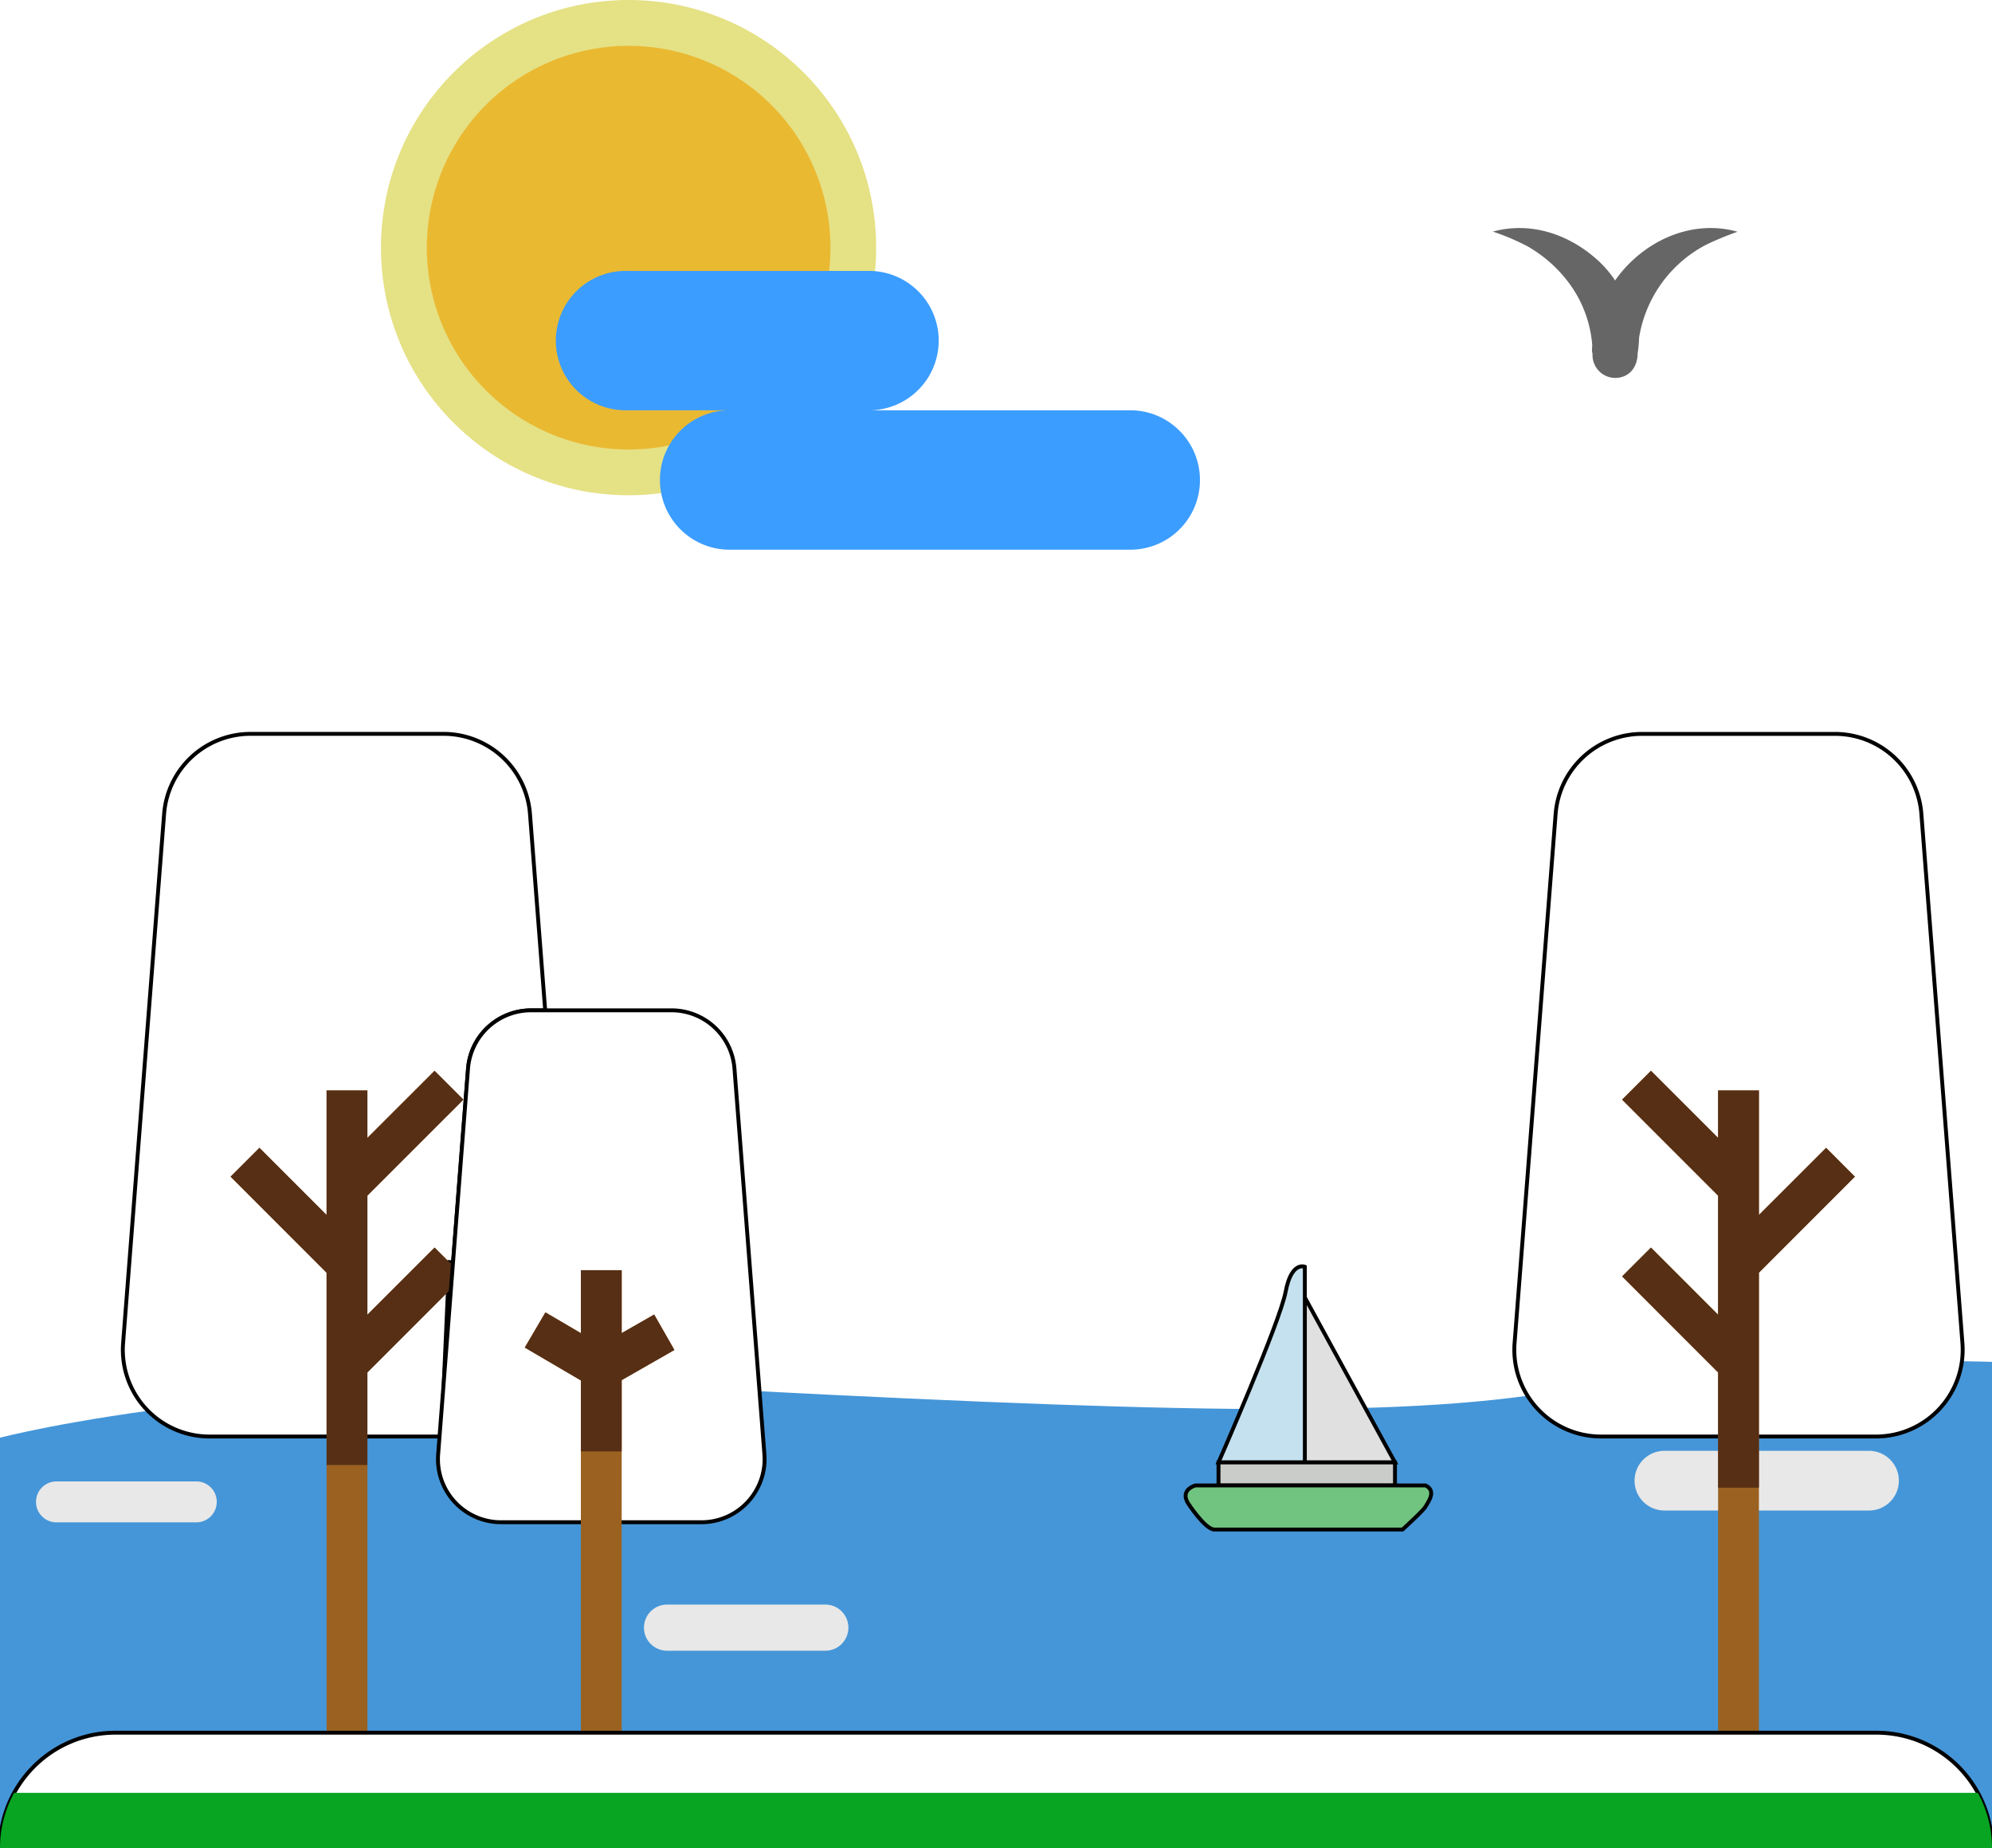 <svg id="afternoon" xmlns="http://www.w3.org/2000/svg" viewBox="0 0 512 475.02">
<defs><style>
.cls-1{fill:#4596d8;}
.cls-2{fill:#e8e8e8;}
.cls-3{fill:#e0e0e0;}
.cls-3,.cls-4,.cls-5,.cls-6{stroke:#000;stroke-miterlimit:10;}
.cls-4{fill:#c5e1ef;}
.cls-5{fill:#caccca;}
.cls-6{fill:#70c480;}
.cls-7{fill:white; stroke: black;}
.cls-7:hover{fill:#0fbc30; transition: fill 0.2s ease-in-out;}
.cls-8{fill:#9b6121;}
.cls-9{fill:#562f15;}
.cls-10{fill:#07a521;}
.cls-11{fill:#666;}
.cls-12{fill:#e5e185;}
.cls-13{fill:#eab932;}
.cls-14{fill:#3b9dff;}
svg{cursor: pointer;}
</style></defs>

<title>seuIcon</title><g id="full"><path id="lake" class="cls-1" d="M0,369.49s69.52-18.43,190.83-12.17,177.65,7,217.56-1.3S512,350,512,350V475s-1-12.7-29.71-13.2H29.71S2.61,461.36,0,475Z"/><path id="wave3" class="cls-2" d="M427.8,372.86h52.59a7.67,7.67,0,0,1,7.67,7.67h0a7.66,7.66,0,0,1-7.67,7.67H427.8a7.66,7.66,0,0,1-7.67-7.67h0A7.67,7.67,0,0,1,427.8,372.86Z"/><g id="boat"><polygon id="sailSml" class="cls-3" points="335.38 333.44 358.55 375.84 335.38 375.84 335.38 333.44"/><path id="sailLrg" class="cls-4" d="M335.38,325.55s-3.45-1.48-4.93,6.41-17.26,43.88-17.26,43.88h22.19Z"/><rect id="middle" class="cls-5" x="313.19" y="375.84" width="45.36" height="5.92"/><path id="base" class="cls-6" d="M307.27,381.75s-3.94,1-2,4.44c0,0,4.44,6.9,6.9,6.9h48.32s5.43-4.93,5.92-5.91,3-3.95,0-5.43Z"/></g><path id="wave2" class="cls-2" d="M171.45,412.37h40.68a5.93,5.93,0,0,1,5.93,5.93h0a5.92,5.92,0,0,1-5.93,5.93H171.45a5.93,5.93,0,0,1-5.93-5.93h0A5.94,5.94,0,0,1,171.45,412.37Z"/><path id="wave1" class="cls-2" d="M14.51,380.72h36A5.25,5.25,0,0,1,55.71,386h0a5.25,5.25,0,0,1-5.24,5.24h-36A5.25,5.25,0,0,1,9.26,386h0A5.25,5.25,0,0,1,14.51,380.72Z"/><g id="tree3"><path id="leaves3" class="cls-7" d="M113.45,369.18H53.85a22.27,22.27,0,0,1-22.21-24l10.54-136A22.29,22.29,0,0,1,64.4,188.6H114a22.29,22.29,0,0,1,22.22,20.56l3.91,50.51h-3.62a16.25,16.25,0,0,0-16.2,15l-3.85,49.76-1-.08Z"/><g id="branch3"><polygon id="branchlower3" class="cls-8" points="111.7 320.62 119.11 328.03 94.43 352.71 94.43 450.35 83.94 450.35 83.94 327.08 59.27 302.4 66.68 294.99 83.94 312.25 83.94 280.25 94.43 280.25 94.43 292.44 111.7 275.19 119.11 282.6 94.43 307.27 94.43 337.88 111.7 320.62"/><polygon id="branchupper3" class="cls-9" points="111.7 320.62 119.11 328.03 94.43 352.71 94.43 376.51 83.94 376.51 83.94 327.08 59.27 302.4 66.68 294.99 83.94 312.25 83.94 280.25 94.43 280.25 94.43 292.44 111.7 275.19 119.11 282.6 94.43 307.27 94.43 337.88 111.7 320.62"/></g></g><g id="tree2"><path id="leaves2" class="cls-7" d="M194.78,382.27a16.2,16.2,0,0,1-14.5,8.94H128.8a16.21,16.21,0,0,1-16.18-17.49l.35-4.54,3.47-44.77,3.85-49.76a16.25,16.25,0,0,1,16.2-15H172.6a16.23,16.23,0,0,1,16.18,15l7.69,99.07A16,16,0,0,1,194.78,382.27Z"/><g id="branch2"><polygon id="branchlower2" class="cls-8" points="173.34 346.94 159.79 354.69 159.79 450.35 149.3 450.35 149.3 354.77 134.88 346.32 140.19 337.28 149.3 342.62 149.3 326.44 159.79 326.44 159.79 342.61 168.14 337.83 173.34 346.94"/><polygon id="branchupper2" class="cls-9" points="173.34 346.94 159.79 354.69 159.79 373.01 149.3 373.01 149.3 354.77 134.88 346.32 140.19 337.28 149.3 342.62 149.3 326.44 159.79 326.44 159.79 342.61 168.14 337.83 173.34 346.94"/></g></g><g id="tree1"><path id="leaves1" class="cls-7" d="M446.85,369.18H411.51a22.29,22.29,0,0,1-22.22-24l10.55-136a22.3,22.3,0,0,1,22.22-20.57h49.58a22.27,22.27,0,0,1,22.21,20.57l10.55,136a22.29,22.29,0,0,1-22.22,24Z"/><g id="branch1"><polygon id="branchlower1" class="cls-8" points="476.76 302.4 452.09 327.08 452.09 450.35 441.6 450.35 441.6 352.71 416.93 328.03 424.34 320.62 441.6 337.88 441.6 307.27 416.93 282.6 424.34 275.19 441.6 292.44 441.6 280.25 452.09 280.25 452.09 312.25 469.36 294.99 476.76 302.4"/><polygon id="branchupper1" class="cls-9" points="476.76 302.4 452.09 327.08 452.09 382.33 441.6 382.33 441.6 352.71 416.93 328.03 424.34 320.62 441.6 337.88 441.6 307.27 416.93 282.6 424.34 275.19 441.6 292.44 441.6 280.25 452.09 280.25 452.09 312.25 469.36 294.99 476.76 302.4"/></g></g><g id="grass"><path id="grassupper" class="cls-7" d="M512,475H0a29.62,29.62,0,0,1,3.63-14.24A30.28,30.28,0,0,1,8.7,454a29.6,29.6,0,0,1,21-8.7H482.29A29.68,29.68,0,0,1,512,475Z"/><path id="grasslower" class="cls-10" d="M512,475H0a29.62,29.62,0,0,1,3.63-14.24H508.37A29.62,29.62,0,0,1,512,475Z"/></g><path id="bird" class="cls-11" d="M416.89,69.78c-.62.74-1.21,1.51-1.76,2.3a28.24,28.24,0,0,0-4-4.77c-7.38-6.94-17.43-10.51-27.43-7.79a60.22,60.22,0,0,1,8.84,3.74,34.75,34.75,0,0,1,10.37,9,30.78,30.78,0,0,1,6.34,16.43c0,.48-.18,1.71.07,2.11,0,0,0,0,0,0s0,.23,0,.34A5.88,5.88,0,0,0,416.43,97c3.06-.68,4.47-3.32,4.49-6.19a31.25,31.25,0,0,0,.37-4,32.82,32.82,0,0,1,17.25-23.92,77.61,77.61,0,0,1,8.06-3.33C435.54,56.44,424.1,61.23,416.89,69.78Z"/><circle id="sunOuter" class="cls-12" cx="161.56" cy="63.64" r="63.64"/><path id="suninner" class="cls-13" d="M161.57,11.78a51.87,51.87,0,1,1-51.86,51.86A51.85,51.85,0,0,1,161.57,11.78Z"/><path id="clouds" class="cls-14" d="M303.17,110.7a17.9,17.9,0,0,1-12.67,30.57H187.12a17.92,17.92,0,0,1,0-35.83H161.2a17.91,17.91,0,1,1,0-35.81h61.74a17.91,17.91,0,1,1,0,35.81H290.5A17.83,17.83,0,0,1,303.17,110.7Z"/></g></svg>